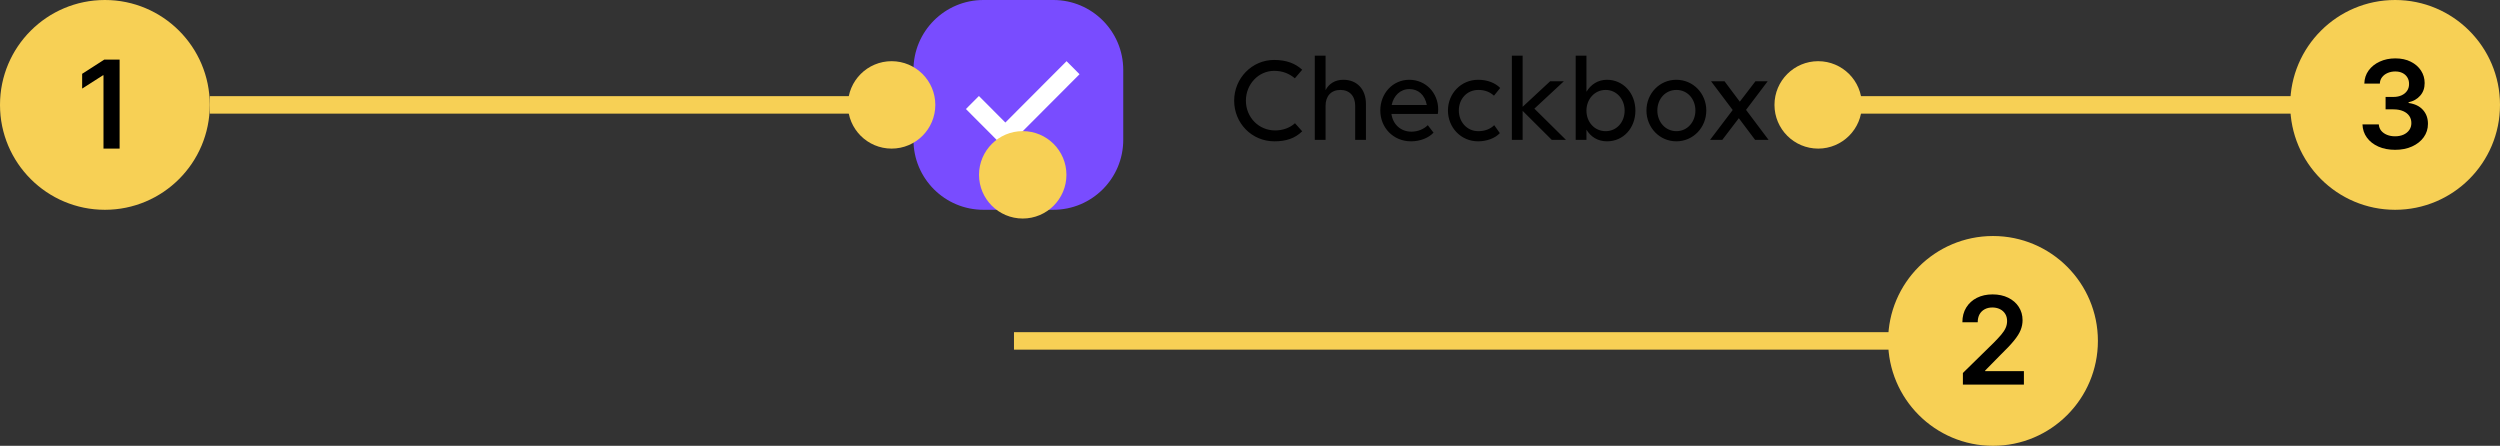 <svg width="286" height="51" viewBox="0 0 286 51" fill="none" xmlns="http://www.w3.org/2000/svg">
<rect x="0" y="0" width="286" height="51" fill="#333333" stroke="none"/>
<g clip-path="url(#clip0_6343_38505)">
<path d="M120.5 0H112.5C108.082 0 104.5 3.582 104.5 8V16C104.5 20.418 108.082 24 112.5 24H120.5C124.918 24 128.5 20.418 128.5 16V8C128.5 3.582 124.918 0 120.5 0Z" fill="#794CFF"/>
<path d="M115.013 17L123.5 8.491L122.013 7L115.013 14.018L111.987 10.982L110.5 12.473L115.013 17Z" fill="white"/>
<path d="M148.971 7.978L148.132 8.958C147.53 8.454 146.774 8.104 145.766 8.104C143.974 8.104 142.531 9.63 142.531 11.52C142.531 13.396 143.974 14.922 145.878 14.922C146.746 14.922 147.571 14.628 148.145 14.096L148.971 15.02C148.145 15.832 147.124 16.168 145.794 16.168C143.19 16.168 141.188 14.082 141.188 11.52C141.188 8.944 143.231 6.858 145.751 6.858C147.179 6.858 148.187 7.264 148.971 7.978ZM150.412 16V6.368H151.645V10.316C152.023 9.574 152.736 9.126 153.674 9.126C155.242 9.126 156.264 10.204 156.264 11.898V16H155.033V12.094C155.033 10.988 154.389 10.288 153.339 10.288C152.289 10.288 151.645 10.988 151.645 12.094V16H150.412ZM161.421 16.168C159.377 16.168 157.906 14.586 157.906 12.64C157.906 10.694 159.321 9.126 161.225 9.126C163.101 9.126 164.528 10.624 164.528 12.514C164.528 12.682 164.514 12.934 164.486 13.032H159.18C159.334 14.194 160.216 15.062 161.462 15.062C162.218 15.062 162.891 14.768 163.339 14.32L163.996 15.174C163.45 15.762 162.499 16.168 161.421 16.168ZM161.238 10.19C160.188 10.19 159.432 10.946 159.208 12.01H163.227C163.003 10.848 162.246 10.19 161.238 10.19ZM170.91 10.946C170.448 10.526 169.874 10.288 169.132 10.288C167.802 10.288 166.891 11.324 166.891 12.64C166.891 13.942 167.815 15.006 169.117 15.006C169.859 15.006 170.489 14.768 170.938 14.32L171.581 15.23C171.049 15.804 170.111 16.168 169.089 16.168C167.129 16.168 165.645 14.586 165.645 12.64C165.645 10.694 167.144 9.126 169.104 9.126C170.168 9.126 171.063 9.49 171.623 10.064L170.91 10.946ZM174.189 16H172.957V6.368H174.189V12.22L177.339 9.294H178.908L175.533 12.43L179.145 16H177.521L174.189 12.682V16ZM183.842 9.126C185.662 9.126 187.09 10.624 187.09 12.654C187.09 14.642 185.718 16.168 183.842 16.168C182.792 16.168 181.994 15.664 181.49 14.838V16H180.258V6.368H181.49V10.498C181.994 9.672 182.792 9.126 183.842 9.126ZM183.688 10.288C182.414 10.288 181.49 11.352 181.49 12.654C181.49 13.97 182.414 15.006 183.688 15.006C184.948 15.006 185.858 13.97 185.858 12.654C185.858 11.352 184.948 10.288 183.688 10.288ZM191.77 16.168C189.852 16.168 188.354 14.586 188.354 12.64C188.354 10.694 189.852 9.126 191.77 9.126C193.702 9.126 195.201 10.694 195.201 12.64C195.201 14.586 193.702 16.168 191.77 16.168ZM191.785 15.006C193.045 15.006 193.954 13.942 193.954 12.64C193.954 11.324 193.045 10.288 191.785 10.288C190.511 10.288 189.6 11.324 189.6 12.64C189.6 13.942 190.511 15.006 191.785 15.006ZM195.632 16L198.221 12.584L195.743 9.294H197.283L199.033 11.632L200.826 9.294H202.225L199.747 12.57L202.324 16H200.783L198.921 13.522L197.031 16H195.632Z" fill="black"/>
<path d="M24 12C24 5.373 18.627 0 12 0C5.373 0 0 5.373 0 12C0 18.627 5.373 24 12 24C18.627 24 24 18.627 24 12Z" fill="#F7D055"/>
<path d="M13.684 6.818V17H11.839V8.613H11.78L9.398 10.134V8.444L11.929 6.818H13.684Z" fill="black"/>
<path d="M240 39C240 32.373 234.627 27 228 27C221.373 27 216 32.373 216 39C216 45.627 221.373 51 228 51C234.627 51 240 45.627 240 39Z" fill="#F7D055"/>
<path d="M224.555 44V42.668L228.09 39.203C228.428 38.861 228.71 38.558 228.935 38.293C229.161 38.028 229.33 37.771 229.442 37.522C229.555 37.274 229.611 37.008 229.611 36.727C229.611 36.405 229.538 36.13 229.393 35.901C229.247 35.669 229.046 35.49 228.791 35.364C228.536 35.239 228.246 35.176 227.921 35.176C227.586 35.176 227.293 35.245 227.041 35.384C226.789 35.52 226.594 35.714 226.454 35.966C226.318 36.218 226.25 36.518 226.25 36.866H224.496C224.496 36.22 224.643 35.658 224.938 35.181C225.233 34.703 225.639 34.334 226.156 34.072C226.676 33.81 227.273 33.679 227.946 33.679C228.629 33.679 229.228 33.807 229.746 34.062C230.263 34.317 230.664 34.667 230.949 35.111C231.237 35.555 231.381 36.062 231.381 36.632C231.381 37.014 231.308 37.388 231.162 37.756C231.017 38.124 230.76 38.531 230.392 38.979C230.027 39.426 229.515 39.968 228.856 40.605L227.101 42.389V42.459H231.535V44H224.555Z" fill="black"/>
<path d="M286 12C286 5.373 280.627 0 274 0C267.373 0 262 5.373 262 12C262 18.627 267.373 24 274 24C280.627 24 286 18.627 286 12Z" fill="#F7D055"/>
<path d="M273.999 17.139C273.283 17.139 272.647 17.017 272.09 16.771C271.537 16.526 271.099 16.185 270.778 15.747C270.456 15.31 270.286 14.804 270.266 14.231H272.135C272.152 14.506 272.243 14.746 272.408 14.952C272.574 15.154 272.795 15.312 273.07 15.424C273.345 15.537 273.653 15.593 273.994 15.593C274.359 15.593 274.682 15.53 274.964 15.404C275.246 15.275 275.466 15.096 275.625 14.867C275.784 14.639 275.862 14.375 275.859 14.077C275.862 13.769 275.783 13.497 275.62 13.262C275.458 13.026 275.222 12.842 274.914 12.71C274.609 12.577 274.241 12.511 273.81 12.511H272.911V11.089H273.81C274.165 11.089 274.475 11.028 274.74 10.905C275.009 10.782 275.219 10.61 275.372 10.388C275.524 10.163 275.599 9.902 275.595 9.607C275.599 9.319 275.534 9.069 275.401 8.857C275.272 8.641 275.088 8.474 274.85 8.355C274.614 8.235 274.337 8.176 274.019 8.176C273.708 8.176 273.419 8.232 273.154 8.345C272.889 8.457 272.675 8.618 272.513 8.827C272.35 9.032 272.264 9.278 272.254 9.563H270.479C270.493 8.993 270.657 8.492 270.972 8.061C271.29 7.627 271.714 7.289 272.244 7.047C272.775 6.802 273.37 6.679 274.029 6.679C274.709 6.679 275.299 6.807 275.799 7.062C276.303 7.314 276.692 7.654 276.967 8.081C277.243 8.509 277.38 8.981 277.38 9.498C277.383 10.072 277.214 10.552 276.873 10.94C276.535 11.328 276.091 11.581 275.541 11.7V11.78C276.256 11.88 276.805 12.145 277.186 12.575C277.571 13.003 277.761 13.535 277.758 14.171C277.758 14.741 277.595 15.252 277.271 15.703C276.949 16.15 276.505 16.501 275.938 16.757C275.375 17.012 274.729 17.139 273.999 17.139Z" fill="black"/>
<path d="M218 38H116V40H218V38Z" fill="#F7D055"/>
<path d="M104 11H24V13H104V11Z" fill="#F7D055"/>
<path d="M102 17C104.761 17 107 14.761 107 12C107 9.239 104.761 7 102 7C99.239 7 97 9.239 97 12C97 14.761 99.239 17 102 17Z" fill="#F7D055"/>
<path d="M208 17C210.761 17 213 14.761 213 12C213 9.239 210.761 7 208 7C205.239 7 203 9.239 203 12C203 14.761 205.239 17 208 17Z" fill="#F7D055"/>
<path d="M117 25C119.761 25 122 22.761 122 20C122 17.239 119.761 15 117 15C114.239 15 112 17.239 112 20C112 22.761 114.239 25 117 25Z" fill="#F7D055"/>
<path d="M266 11H206V13H266V11Z" fill="#F7D055"/>
</g>
<defs>
<clipPath id="clip0_6343_38505">
<rect width="286" height="51" fill="white"/>
</clipPath>
</defs>
</svg>
